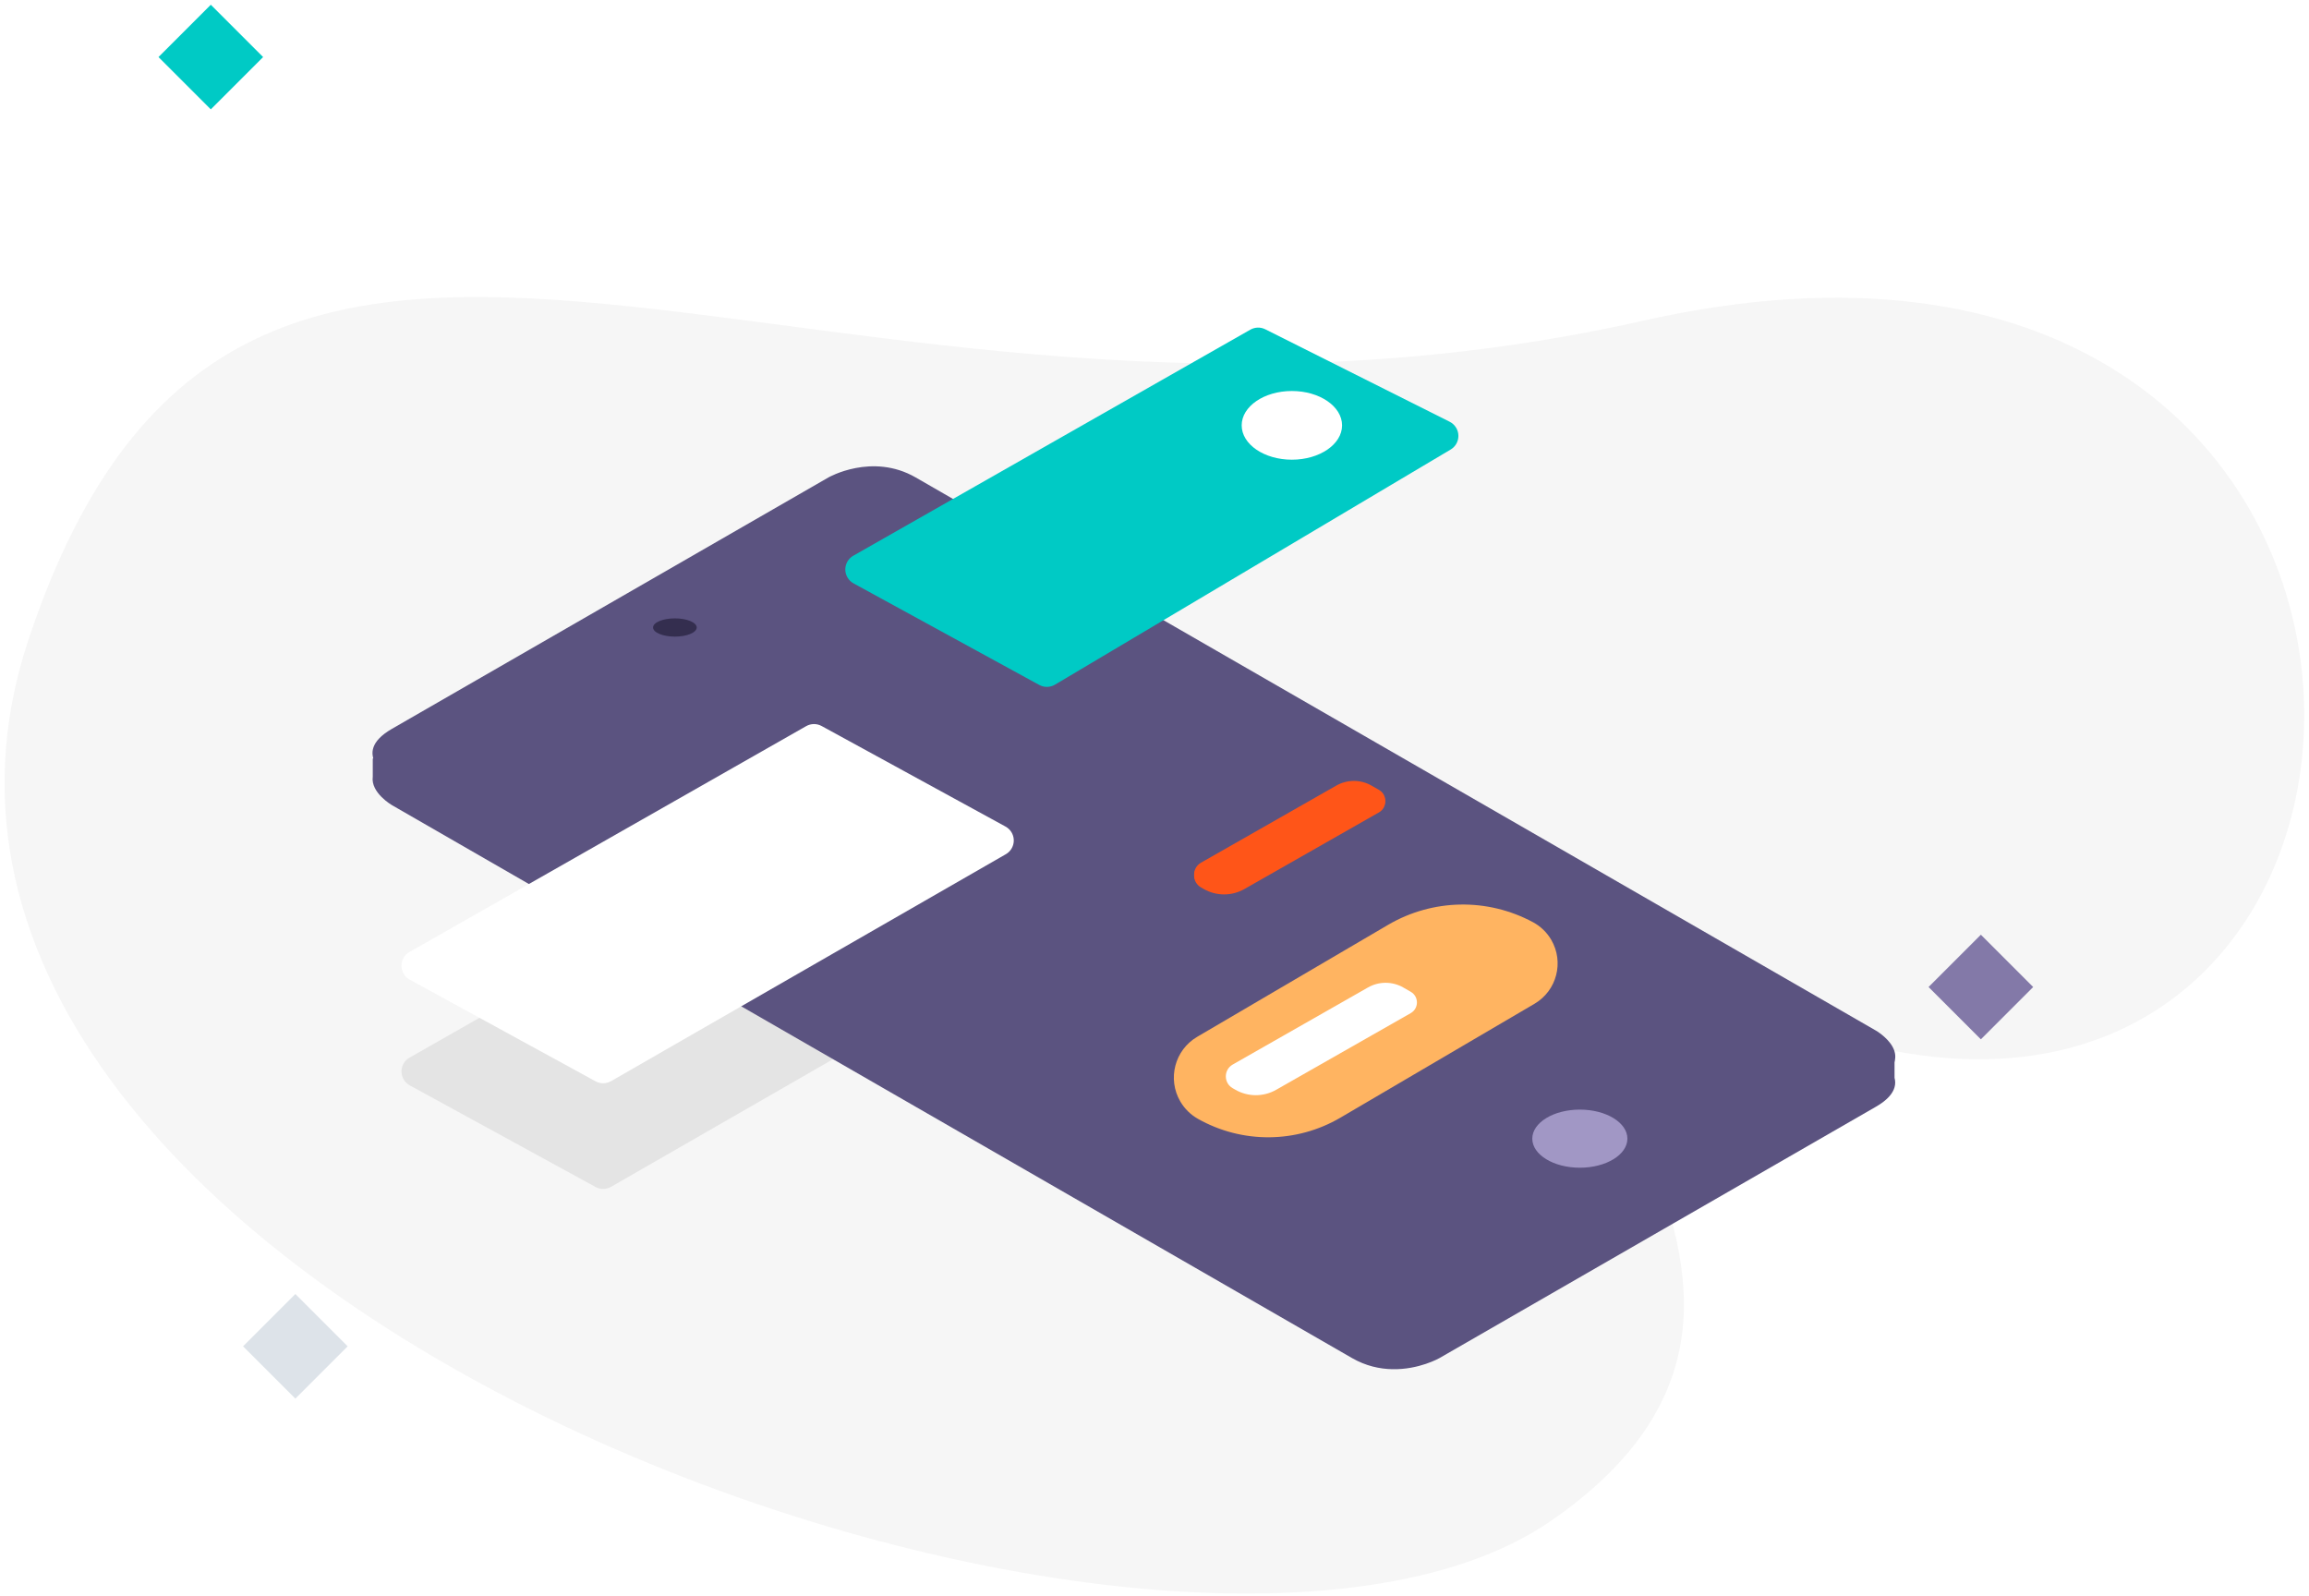 <svg viewBox="0 0 437 302" xmlns="http://www.w3.org/2000/svg">
  <defs>
    <filter id="a" width="182.9%" height="241%" x="-41.5%" y="-70.5%" filterUnits="objectBoundingBox">
      <feGaussianBlur in="SourceGraphic" stdDeviation="5"/>
    </filter>
  </defs>
  <g fill="none" fill-rule="evenodd" transform="translate(-36 -81)">
    <path fill="#F6F6F6" fill-rule="nonzero" d="M296.075,107.087 C171.668,210.309 31.408,169.941 51.215,299.835 C71.022,429.729 341.857,394.257 383.543,317.561 C425.228,240.865 294.71,240.333 401.632,208.526 C508.555,176.718 420.481,3.864 296.075,107.087 Z" transform="rotate(27 249.461 230.45)"/>
    <g id="ill-55">
      <path fill="#E4E4E4" d="M226.305,257.433 L191.498,238.403 C190.585,237.903 189.479,237.913 188.574,238.428 L113.5,281.171 C112.06,281.991 111.558,283.822 112.378,285.262 C112.653,285.746 113.057,286.143 113.545,286.41 L148.715,305.645 C149.632,306.147 150.744,306.135 151.65,305.614 L226.361,262.666 C227.798,261.841 228.293,260.007 227.467,258.57 C227.192,258.092 226.79,257.698 226.305,257.433 Z"/>
    </g>
    <g id="ill-44" data-el-parallax="-0.02" data-y="0">
      <path fill="#8379A8" fill-rule="nonzero" d="M403.899 260.799H417.899V274.799H403.899z" transform="rotate(-45 410.899 267.799)"/>
    </g>
    <g id="ill-45" data-el-parallax="-0.05" data-y="20">
      <path fill="#DDE3E9" fill-rule="nonzero" d="M84.899 328.799H98.899V342.799H84.899z" transform="rotate(-45 91.899 335.799)"/>
    </g>
    <g id="ill-43" data-el-parallax="-0.03" data-y="25">
      <path fill="#00CAC5" fill-rule="nonzero" d="M68.899 84.799H82.899V98.799H68.899z" transform="rotate(-45 75.899 91.799)"/>
    </g>
    <path fill="#5B5380" d="M288.56,118.766 C288.736,118.144 288.714,117.551 288.56,116.989 L288.56,113.572 L268.93,103.687 C225.734,78.806 110.017,12.142 103.306,8.28 C95.042,3.525 86.771,8.287 86.771,8.287 C86.771,8.287 29.814,41.089 10.072,52.459 L0.549,56.576 L0.549,59.996 C0.127,63.033 4.165,65.37 4.165,65.37 C4.165,65.37 177.64,165.288 185.9,170.032 C188.513,171.529 191.122,172.08 193.472,172.129 C198.559,172.249 202.424,170.032 202.424,170.032 L276.773,127.215 L285.037,122.456 C287.229,121.196 288.233,119.936 288.56,118.77 L288.56,118.766 Z" transform="translate(106 168)"/>
    <path fill="#5B5380" d="M276.774,121.909 L202.425,164.727 C202.425,164.727 194.161,169.471 185.901,164.727 C177.641,159.983 4.166,60.065 4.166,60.065 C4.166,60.065 -4.087,55.317 4.166,50.558 C12.423,45.796 86.771,2.982 86.771,2.982 C86.771,2.982 95.043,-1.78 103.303,2.974 C111.567,7.733 285.015,107.648 285.015,107.648 C285.015,107.648 293.298,112.396 285.034,117.151 L276.774,121.909 Z" transform="translate(106 168.386)"/>
    <path d="M249.65,95.765 L104.799,12.263 C103.873,11.729 102.732,11.729 101.804,12.262 L25.193,56.36 C23.757,57.187 23.263,59.021 24.09,60.457 C24.354,60.916 24.735,61.297 25.194,61.561 L167.966,143.676 C168.892,144.208 170.032,144.208 170.958,143.675 L249.65,98.364 C250.368,97.951 250.614,97.034 250.201,96.316 C250.069,96.087 249.879,95.897 249.65,95.765 Z" transform="translate(106 168)"/>
    <path fill="#342E4F" d="M53.6,31.759 C53.6,32.712 55.449,33.484 57.732,33.484 C60.014,33.484 61.86,32.712 61.86,31.759 C61.86,30.803 60.014,30.03 57.732,30.03 C55.449,30.03 53.6,30.803 53.6,31.759" transform="translate(106 168)"/>
    <g id="ill-54">
      <path fill="#00CAC5" d="M310.361,160.817 L275.464,143.319 C274.567,142.869 273.506,142.898 272.635,143.394 L197.5,186.171 C196.06,186.991 195.558,188.822 196.378,190.262 C196.653,190.746 197.057,191.143 197.545,191.41 L232.69,210.631 C233.621,211.14 234.751,211.12 235.662,210.578 L310.548,166.078 C311.973,165.231 312.441,163.39 311.595,161.966 C311.302,161.473 310.873,161.074 310.361,160.817 Z"/>
      <path fill="#FFF" d="M226.305,237.433 L191.498,218.403 C190.585,217.903 189.479,217.913 188.574,218.428 L113.5,261.171 C112.06,261.991 111.558,263.822 112.378,265.262 C112.653,265.746 113.057,266.143 113.545,266.41 L148.715,285.645 C149.632,286.147 150.744,286.135 151.65,285.614 L226.361,242.666 C227.798,241.841 228.293,240.007 227.467,238.57 C227.192,238.092 226.79,237.698 226.305,237.433 Z"/>
      <ellipse cx="280.5" cy="161.5" fill="#FFF" fill-rule="nonzero" rx="9.5" ry="6.5"/>
    </g>
    <path fill="#FFB461" d="M326.14,255.537 L326.14,255.537 C317.534,250.903 307.134,251.092 298.703,256.037 L262.59,277.218 C258.322,279.721 256.892,285.209 259.395,289.477 C260.195,290.84 261.341,291.968 262.718,292.745 L262.718,292.745 C271.108,297.483 281.386,297.397 289.696,292.52 L326.424,270.967 C330.641,268.492 332.053,263.068 329.578,258.851 C328.758,257.452 327.568,256.306 326.14,255.537 Z"/>
    <g fill="#FF5518">
      <path d="M33.598,1.898 C31.522,0.701 28.962,0.701 26.886,1.894 L1.295,16.476 C-0.431,17.47 -0.431,19.953 1.291,20.946 L1.802,21.239 C4.197,22.619 7.149,22.619 9.547,21.239 L35,6.739 C36.557,5.843 36.557,3.6 35,2.704 L33.598,1.898 Z" filter="url(#a)" transform="translate(262 228)"/>
      <path d="M33.598,1.694 C31.522,0.498 28.962,0.498 26.886,1.69 L1.295,16.273 C-0.431,17.266 -0.431,19.749 1.291,20.743 L1.802,21.035 C4.197,22.415 7.149,22.415 9.547,21.035 L35,6.535 C36.557,5.639 36.557,3.396 35,2.5 L33.598,1.694 Z" transform="translate(262 228)"/>
    </g>
    <path fill="#FFF" d="M301.598,267.898 C299.522,266.701 296.962,266.701 294.886,267.894 L269.295,282.476 C267.569,283.47 267.569,285.953 269.291,286.946 L269.802,287.239 C272.197,288.619 275.149,288.619 277.547,287.239 L303,272.739 C304.557,271.843 304.557,269.6 303,268.704"/>
    <ellipse cx="335" cy="296.5" fill="#A197C5" fill-rule="nonzero" rx="9" ry="5.5"/>
  </g>
</svg>
